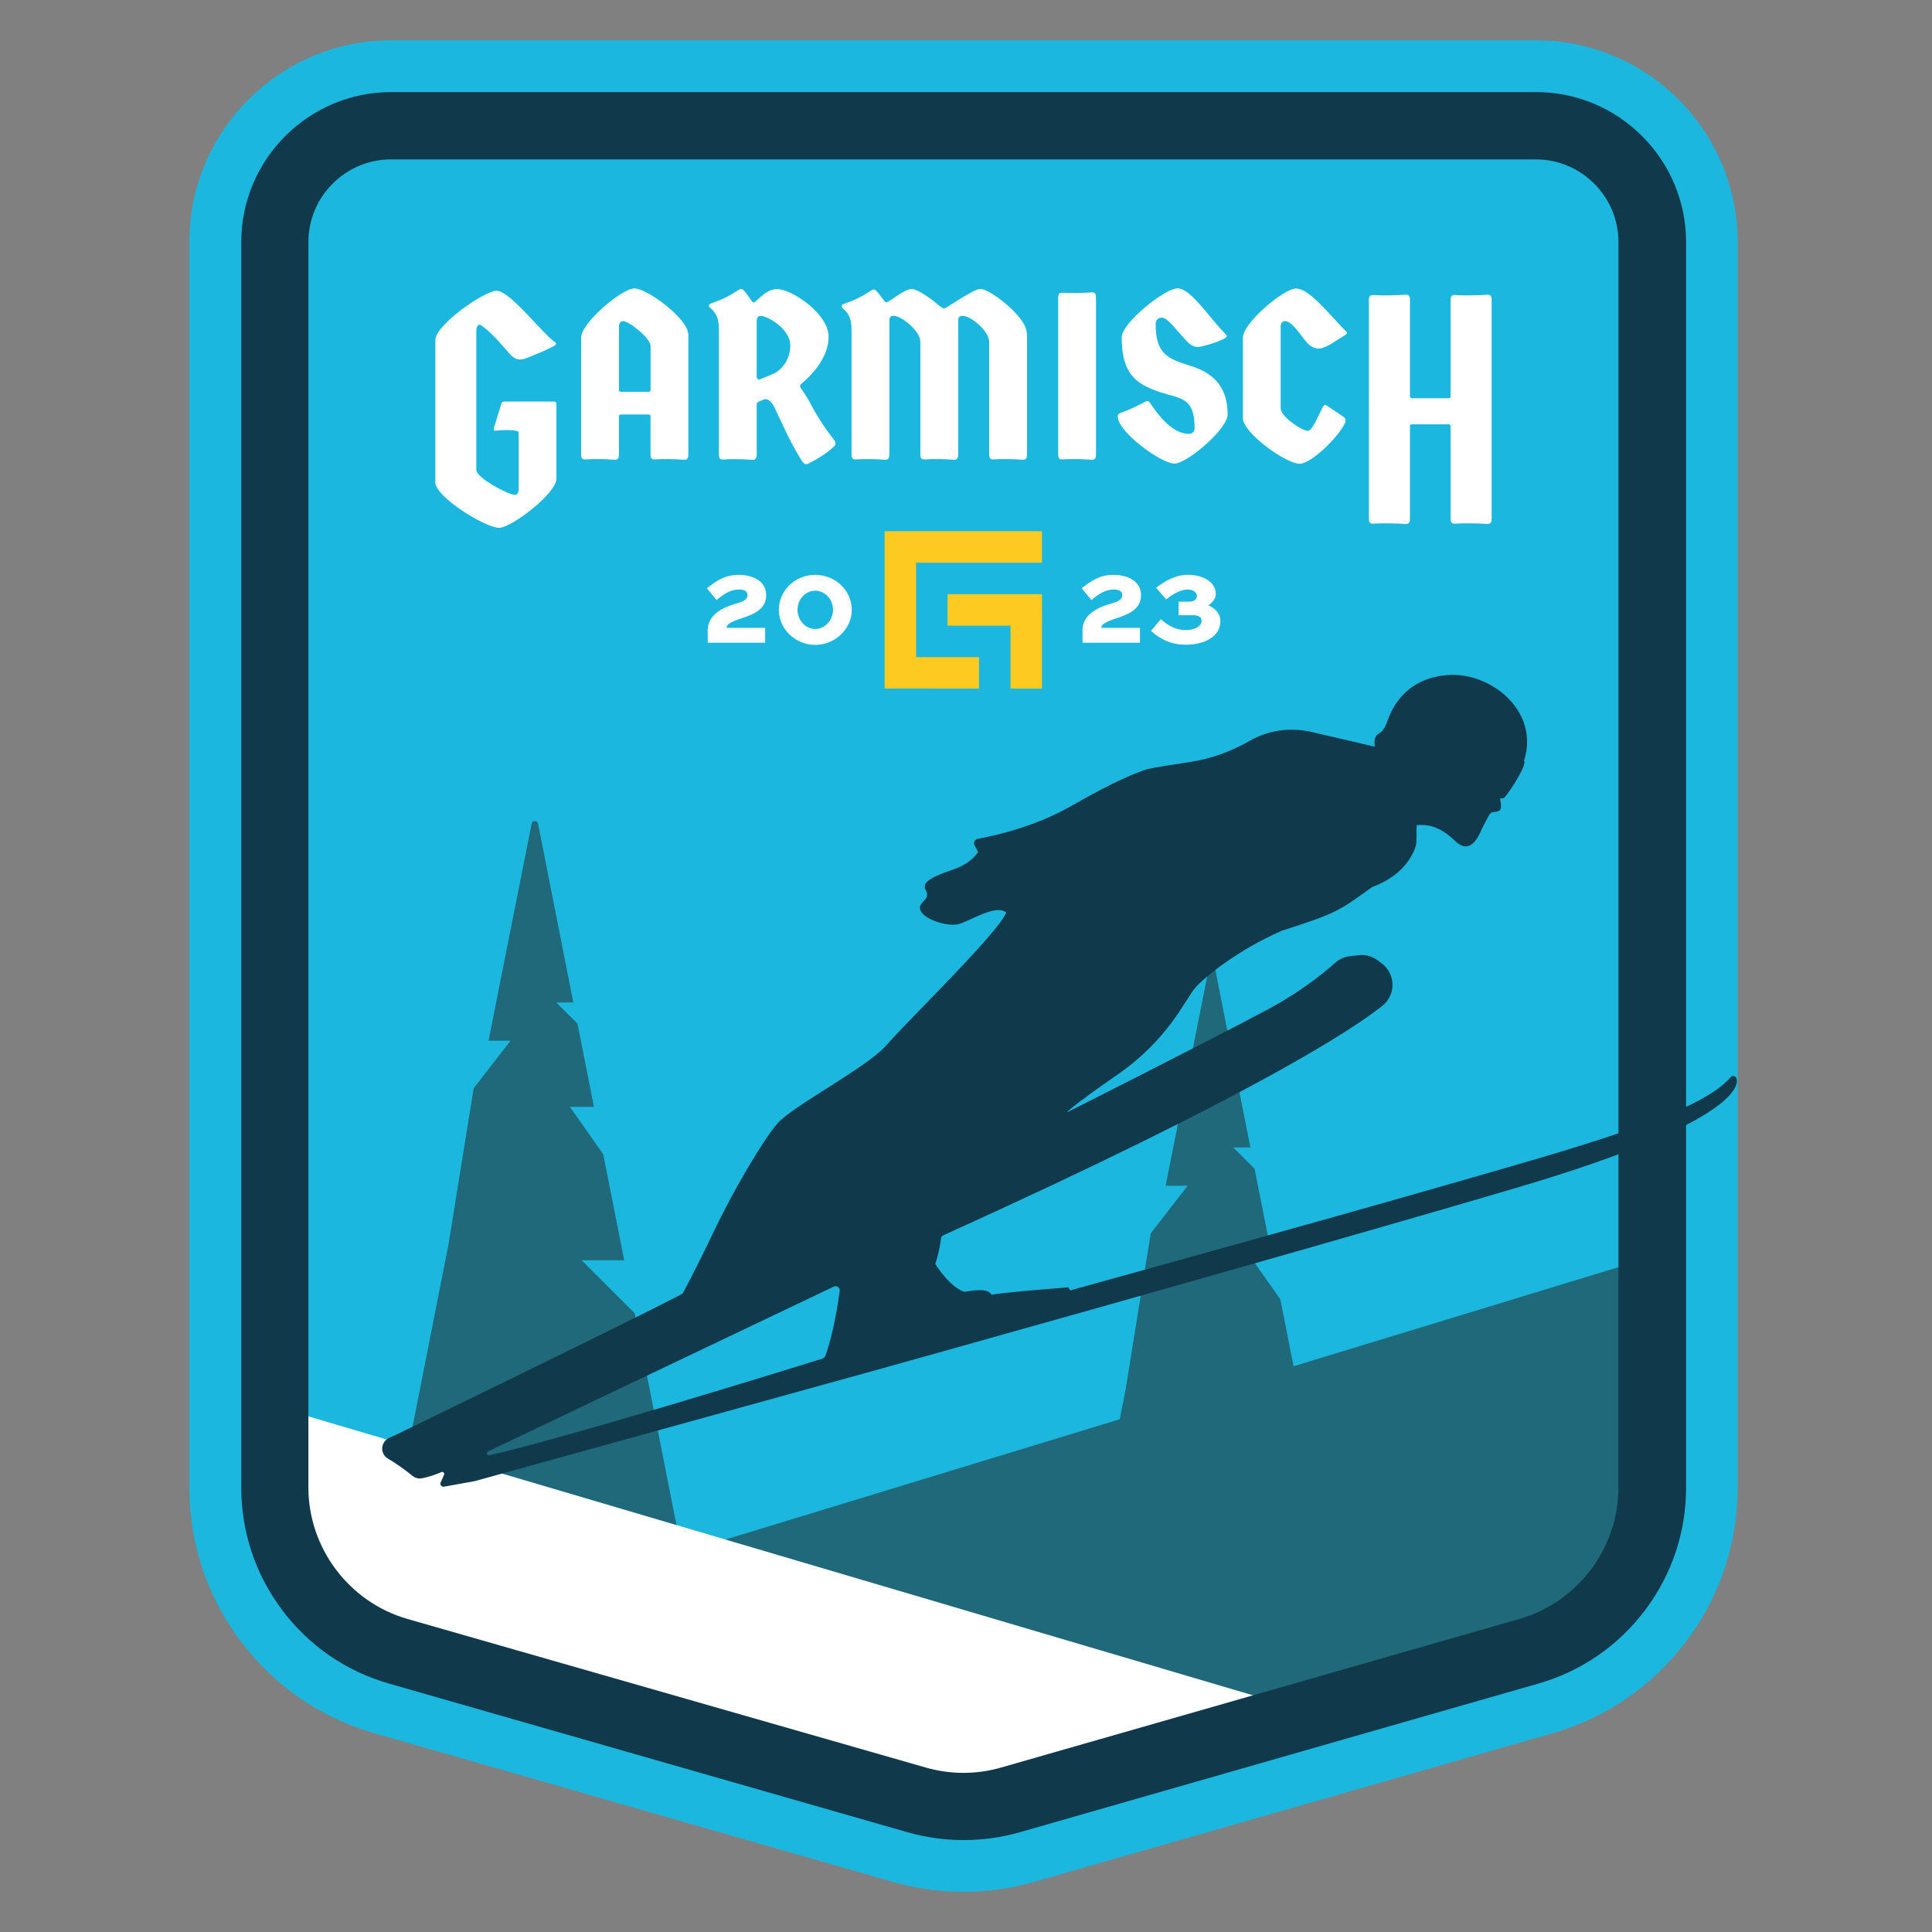 <?xml version="1.0" encoding="UTF-8"?>
<svg id="Garmisch_FINAL"
    xmlns="http://www.w3.org/2000/svg" viewBox="0 0 24 24">
    <rect x="0" y="0" width="24" height="24" fill="#808080" stroke="none"/>
    <defs>
        <style>.cls-1{fill:#fff;}.cls-2{fill:#fcca20;}.cls-3{fill:#20697a;}.cls-4{fill:#103a4b;}.cls-5{fill:#1bb7df;}</style>
    </defs>
    <path class="cls-5" d="M11.969,23.501c-.296,0-.591-.041-.876-.123l-6.439-1.846c-.669-.192-1.243-.587-1.662-1.142-.419-.555-.64-1.217-.64-1.912V3.007C2.353,1.625,3.477,.501,4.858,.501h14.222c1.382,0,2.506,1.124,2.506,2.506v15.471c0,.696-.221,1.357-.64,1.912-.419,.555-.993,.95-1.662,1.142l-6.439,1.846c-.285,.082-.579,.123-.876,.123Z"/>
    <path class="cls-3" d="M8.39,18.879l-.165-.838-.341-1.727-.658-.658h.528s-.26-1.317-.26-1.317l-.415-.59h.299s-.204-1.032-.204-1.032l-.264-.264h.212l-.438-2.22c-.009-.044-.072-.044-.08,0l-.535,2.695h.273l-.458,.591-.311,1.933-.236,1.195-.162,.821-.138,.701,3.424,1.061-.069-.351Z"/>
    <path class="cls-3" d="M16.801,20.681l-.165-.838-.341-1.727-.658-.658h.528s-.26-1.317-.26-1.317l-.415-.59h.299s-.204-1.032-.204-1.032l-.264-.264h.212l-.438-2.22c-.009-.044-.072-.044-.08,0l-.535,2.695h.273l-.458,.591-.311,1.933-.236,1.195-.162,.821-.138,.701,3.424,1.061-.069-.351Z"/>
    <g>
        <path class="cls-1" d="M5.408,5.991v-1.768c0-.186,.611-.611,.76-.611,.17,0,.574,.538,.732,.643,.024,.016-.004,.036-.036,.053-.105,.053-.194,.089-.328,.142-.101,.04-.158,0-.21-.061-.069-.077-.227-.271-.356-.352-.028-.016-.053,.024-.053,.069v1.731c0,.101,.404,.311,.477,.311,.028,0,.049-.024,.049-.069v-.696c0-.02-.012-.028-.032-.032-.069-.012-.182-.012-.251,0-.024,.004-.032-.016-.024-.036l.093-.303c.008-.02,.024-.024,.04-.024h.611c.02,0,.032,.012,.032,.032v.926c0,.186-.562,.611-.712,.611-.17,0-.793-.384-.793-.566Z"/>
        <path class="cls-1" d="M8.551,4.15v1.48c0,.044,0,.085-.057,.081-.101-.008-.255-.012-.356-.004-.057,.004-.057-.032-.057-.077v-.457c0-.016-.008-.024-.024-.024h-.344c-.016,0-.024,.008-.024,.024v.457c0,.044,0,.085-.057,.081-.101-.008-.255-.012-.356-.004-.057,.004-.057-.032-.057-.077v-1.436c0-.186,.51-.611,.659-.611,.17,0,.671,.384,.671,.566Zm-.469,.692v-.542c0-.101-.271-.311-.34-.311-.032,0-.053,.024-.053,.069v.785c0,.012,.008,.024,.024,.024h.344c.016,0,.024-.008,.024-.024Z"/>
        <path class="cls-1" d="M10.331,5.574c-.093,.077-.166,.121-.291,.186-.032,.016-.057,0-.077-.032-.154-.243-.247-.469-.34-.663-.04-.085-.093-.121-.138-.101l-.057,.024c-.028,.012-.028,.02-.028,.061v.582c0,.044,0,.085-.057,.081-.101-.008-.255-.012-.356-.004-.057,.004-.057-.032-.057-.077v-1.537c0-.125-.024-.202-.109-.271-.024-.02-.02-.044,.02-.057,.129-.044,.21-.085,.344-.17,.028-.016,.04-.004,.069,.028,.057,.065,.085,.133,.109,.133,.032,0,.142-.166,.291-.166,.178,0,.639,.303,.639,.591,0,.235-.17,.445-.34,.587-.024,.02-.016,.036,.004,.065s.069,.097,.121,.198c.04,.077,.129,.235,.283,.433,.04,.053,.008,.077-.032,.109Zm-.514-1.282c0-.21-.287-.368-.368-.368-.036,0-.049,.024-.049,.085v.663c0,.032,.016,.049,.04,.04l.15-.061c.125-.049,.227-.19,.227-.36Z"/>
        <path class="cls-1" d="M12.758,4.142v1.488c0,.044,0,.085-.057,.081-.101-.008-.255-.012-.356-.004-.057,.004-.057-.032-.057-.077v-1.379c0-.146-.235-.328-.328-.328-.036,0-.057,.016-.057,.053v1.654c0,.044,0,.085-.057,.081-.101-.008-.255-.012-.356-.004-.057,.004-.057-.032-.057-.077v-1.379c0-.146-.239-.328-.332-.328-.036,0-.053,.02-.053,.057v1.65c0,.044,0,.085-.057,.081-.101-.008-.255-.012-.356-.004-.057,.004-.057-.032-.057-.077v-1.529c0-.125-.024-.202-.109-.271-.024-.02-.02-.044,.02-.057,.129-.044,.21-.085,.344-.17,.028-.016,.04-.004,.069,.028,.057,.065,.085,.125,.109,.125,.032,0,.222-.166,.315-.166,.061,0,.21,.093,.344,.21,.024,.016,.044,.032,.057,.032,.032,0,.36-.243,.453-.243,.113,0,.574,.344,.574,.55Z"/>
        <path class="cls-1" d="M13.615,3.713v1.917c0,.044,0,.085-.057,.081-.101-.008-.255-.012-.356-.004-.057,.004-.057-.032-.057-.077v-1.917c0-.044,0-.081,.057-.077,.101,.008,.255,.004,.356-.004,.057-.004,.057,.036,.057,.081Z"/>
        <path class="cls-1" d="M13.886,5.181c0-.028,.004-.04,.036-.053,.158-.057,.174-.073,.315-.142,.032-.016,.044,.012,.061,.036,.057,.081,.243,.368,.473,.368,.032,0,.069-.024,.069-.069,0-.417-.198-.36-.485-.469-.231-.089-.421-.202-.421-.659,0-.186,.542-.611,.692-.611,.17,0,.4,.372,.607,.578,.02,.02-.008,.04-.036,.053-.129,.057-.194,.073-.287,.093-.085,.02-.146-.04-.206-.109-.166-.186-.21-.251-.279-.251-.032,0-.069,.028-.069,.073,0,.364,.129,.433,.433,.526,.231,.073,.461,.214,.461,.603,0,.186-.51,.611-.659,.611-.17,0-.704-.396-.704-.578Z"/>
        <path class="cls-1" d="M15.44,5.194v-.999c0-.186,.51-.611,.659-.611,.17,0,.417,.328,.627,.538,.02,.02-.004,.032-.036,.053-.125,.073-.158,.113-.271,.15-.049,.016-.133,0-.198-.085-.113-.15-.19-.251-.259-.251-.032,0-.053,.024-.053,.069v1.015c0,.101,.263,.279,.336,.279,.049,0,.105-.129,.166-.255,.032-.065,.044-.077,.073-.057l.206,.138c.02,.012,.032,.04,.02,.073-.073,.166-.417,.51-.566,.51-.17,0-.704-.384-.704-.566Z"/>
        <path class="cls-1" d="M18.53,3.742v2.686c0,.044,0,.085-.057,.081-.101-.008-.295-.012-.396-.004-.057,.004-.057-.032-.057-.077v-1.133c0-.016-.008-.024-.024-.024h-.457c-.016,0-.024,.008-.024,.024v1.133c0,.044,0,.085-.057,.081-.101-.008-.295-.012-.396-.004-.057,.004-.057-.032-.057-.077V3.742c0-.044,0-.081,.057-.077,.101,.008,.295,.004,.396-.004,.057-.004,.057,.036,.057,.081v1.181c0,.012,.008,.024,.024,.024h.457c.016,0,.024-.008,.024-.024v-1.181c0-.044,0-.081,.057-.077,.101,.008,.295,.004,.396-.004,.057-.004,.057,.036,.057,.081Z"/>
    </g>
    <g>
        <path class="cls-1" d="M8.79,7.843c0-.2,.161-.291,.378-.352,.056-.016,.118-.042,.118-.098s-.056-.07-.103-.07c-.112,0-.192,.057-.281,.131l-.121-.146c.113-.088,.218-.167,.395-.167,.168,0,.342,.072,.342,.253,0,.172-.149,.235-.307,.287-.132,.043-.184,.076-.184,.111v.007h.478v.185h-.713v-.141Z"/>
        <path class="cls-1" d="M10.127,7.141c.247,0,.454,.191,.454,.435,0,.237-.207,.435-.454,.435s-.452-.198-.452-.435c0-.244,.205-.435,.452-.435Zm0,.673c.121,0,.221-.113,.221-.238,0-.132-.1-.238-.221-.238-.122,0-.22,.106-.22,.238,0,.125,.098,.238,.22,.238Z"/>
        <path class="cls-1" d="M13.446,7.843c0-.2,.161-.291,.378-.352,.056-.016,.118-.042,.118-.098s-.056-.07-.103-.07c-.112,0-.192,.057-.281,.131l-.121-.146c.113-.088,.218-.167,.395-.167,.168,0,.342,.072,.342,.253,0,.172-.149,.235-.307,.287-.132,.043-.184,.076-.184,.111v.007h.478v.185h-.713v-.141Z"/>
        <path class="cls-1" d="M14.639,7.474h.134c.062,0,.095-.03,.095-.069,0-.06-.065-.082-.113-.082-.086,0-.189,.057-.268,.123l-.125-.144c.099-.079,.238-.162,.396-.162,.144,0,.345,.065,.345,.241,0,.055-.043,.105-.092,.139,.079,.034,.149,.096,.149,.198,0,.185-.191,.291-.431,.291-.164,0-.301-.055-.431-.172l.121-.145c.09,.078,.189,.135,.31,.135,.111,0,.197-.044,.197-.118,0-.056-.065-.067-.103-.067h-.182v-.169Z"/>
    </g>
    <g>
        <polygon class="cls-2" points="12.944 6.99 12.944 6.599 11.38 6.599 10.989 6.599 10.989 6.99 10.989 8.162 10.989 8.553 11.38 8.553 12.162 8.554 12.162 8.163 11.38 8.163 11.38 6.99 12.944 6.99"/>
        <polygon class="cls-2" points="12.944 7.381 12.945 7.772 12.944 7.772 12.944 8.554 12.553 8.554 12.553 7.772 11.771 7.772 11.771 7.381 12.944 7.381"/>
    </g>
    <path class="cls-3" d="M8.807,19.186c.402,.766,2.01,1.51,2.496,2.226,.238,.351,.484,.693,.739,1.027,.172-.006,.344-.033,.511-.081l6.439-1.846c.908-.26,1.533-1.09,1.533-2.034v-2.865l-11.718,3.574Z"/>
    <path class="cls-1" d="M3.413,17.472v1.006c0,.944,.625,1.774,1.533,2.034l6.439,1.846c.381,.109,.785,.109,1.166,0l3.759-1.078-12.898-3.809Z"/>
    <path class="cls-4" d="M11.969,22.858c-.235,0-.47-.033-.698-.098l-6.439-1.846c-.533-.153-.992-.468-1.325-.911s-.51-.97-.51-1.525V3.007c0-1.027,.836-1.863,1.863-1.863h14.222c1.027,0,1.863,.836,1.863,1.863v15.471c0,.555-.176,1.082-.51,1.525-.334,.443-.792,.758-1.325,.911l-6.439,1.846c-.228,.065-.463,.098-.698,.098ZM4.858,1.98c-.566,0-1.027,.461-1.027,1.027v15.471c0,.754,.506,1.425,1.23,1.633l6.439,1.846c.306,.088,.63,.088,.936,0l6.439-1.846c.724-.208,1.23-.879,1.23-1.633V3.007c0-.566-.461-1.027-1.027-1.027H4.858Z"/>
    <path class="cls-4" d="M21.575,13.411c-.002-.03-.042-.071-.084-.022-.393,.46-2.013,.896-3.554,1.34-1.541,.444-4.643,1.301-4.643,1.301l-.022-.038s-.835,.063-.954,.093c-.036-.07-.156-.07-.338-.037-.152-.051-.298-.246-.362-.347,.047-.14,.065-.262,.071-.315,.002-.018,.014-.033,.03-.041,3.923-1.775,5.118-2.582,5.455-2.852,.077-.062,.123-.155,.124-.255h0c.001-.106-.048-.206-.132-.269l-.052-.039c-.067-.051-.152-.074-.236-.064l-.108,.012c-.069,.008-.134,.037-.185,.083-.033,.03-.08,.071-.143,.121-.221,.178-.459,.333-.709,.466-.78,.415-2.478,1.27-2.478,1.27,0,0,.006-.038,.634-.474,.627-.436,.835-.928,.955-1.069,.12-.141,.54-.478,1.079-.713,.682-.22,.699-.238,1.121-.542,.431-.158,.527-.456,.544-.516,.016-.06,.002-.153,.011-.254,.126-.01,.277,.004,.477,.197,.2,.193,.301-.084,.337-.16,.024-.051,.063-.122,.086-.164,.011-.02,.032-.033,.055-.035,.029-.002,.066-.009,.081-.027,.026-.03-.002-.141-.002-.141l.042-.003c.03-.002,.306-.424,.257-.466,.198-.616-.412-1.108-.953-1.065s-.695,.446-.73,.533-.051,.154-.125,.197c-.074,.043-.044,.161-.044,.161,0,0-.253-.062-.781-.183-.33-.075-.594,.006-.771,.107-.226,.129-.471,.222-.728,.262-.219,.034-.446,.068-.547,.091-.148,.051-.372,.13-.947,.459-.459,.263-.974,.374-1.162,.408-.036,.007-.055,.047-.038,.079l.044,.082s-.071,.139-.316,.222c-.244,.082-.353,.143-.347,.219,0,.009,.004,.023,.014,.038,.025,.038,.02,.088-.014,.119-.03,.028-.054,.057-.058,.082-.026,.143,.335,.255,.477,.218,.143-.037,.465-.254,.594-.144-.107,.262-1.235,1.353-1.481,1.64-.246,.287-1.176,.762-1.363,.982-.188,.219-.555,.848-.785,1.332-.23,.484-.391,.779-.391,.779,0,0-.216,.13-3.575,1.761-.031,.012-.058,.025-.082,.038-.098,.055-.101,.194-.005,.251,.08,.047,.189,.119,.307,.215,.032,.026,.075,.038,.115,.03,.092-.017,.185-.052,.243-.077,.021-.009,.043,.013,.033,.034l-.042,.094c-.013,.028,.011,.059,.042,.053l.382-.069,4.958-1.372s5.141-1.433,7.993-2.275,2.728-1.311,2.726-1.341Zm-11.356,3.465c-.598,.188-3.207,.991-4.14,1.202-.03,.007-.044-.035-.017-.048l4.295-2.047c.037-.018,.08,.013,.074,.054-.022,.17-.079,.534-.179,.807-.006,.015-.018,.027-.033,.031Z"/>
</svg>